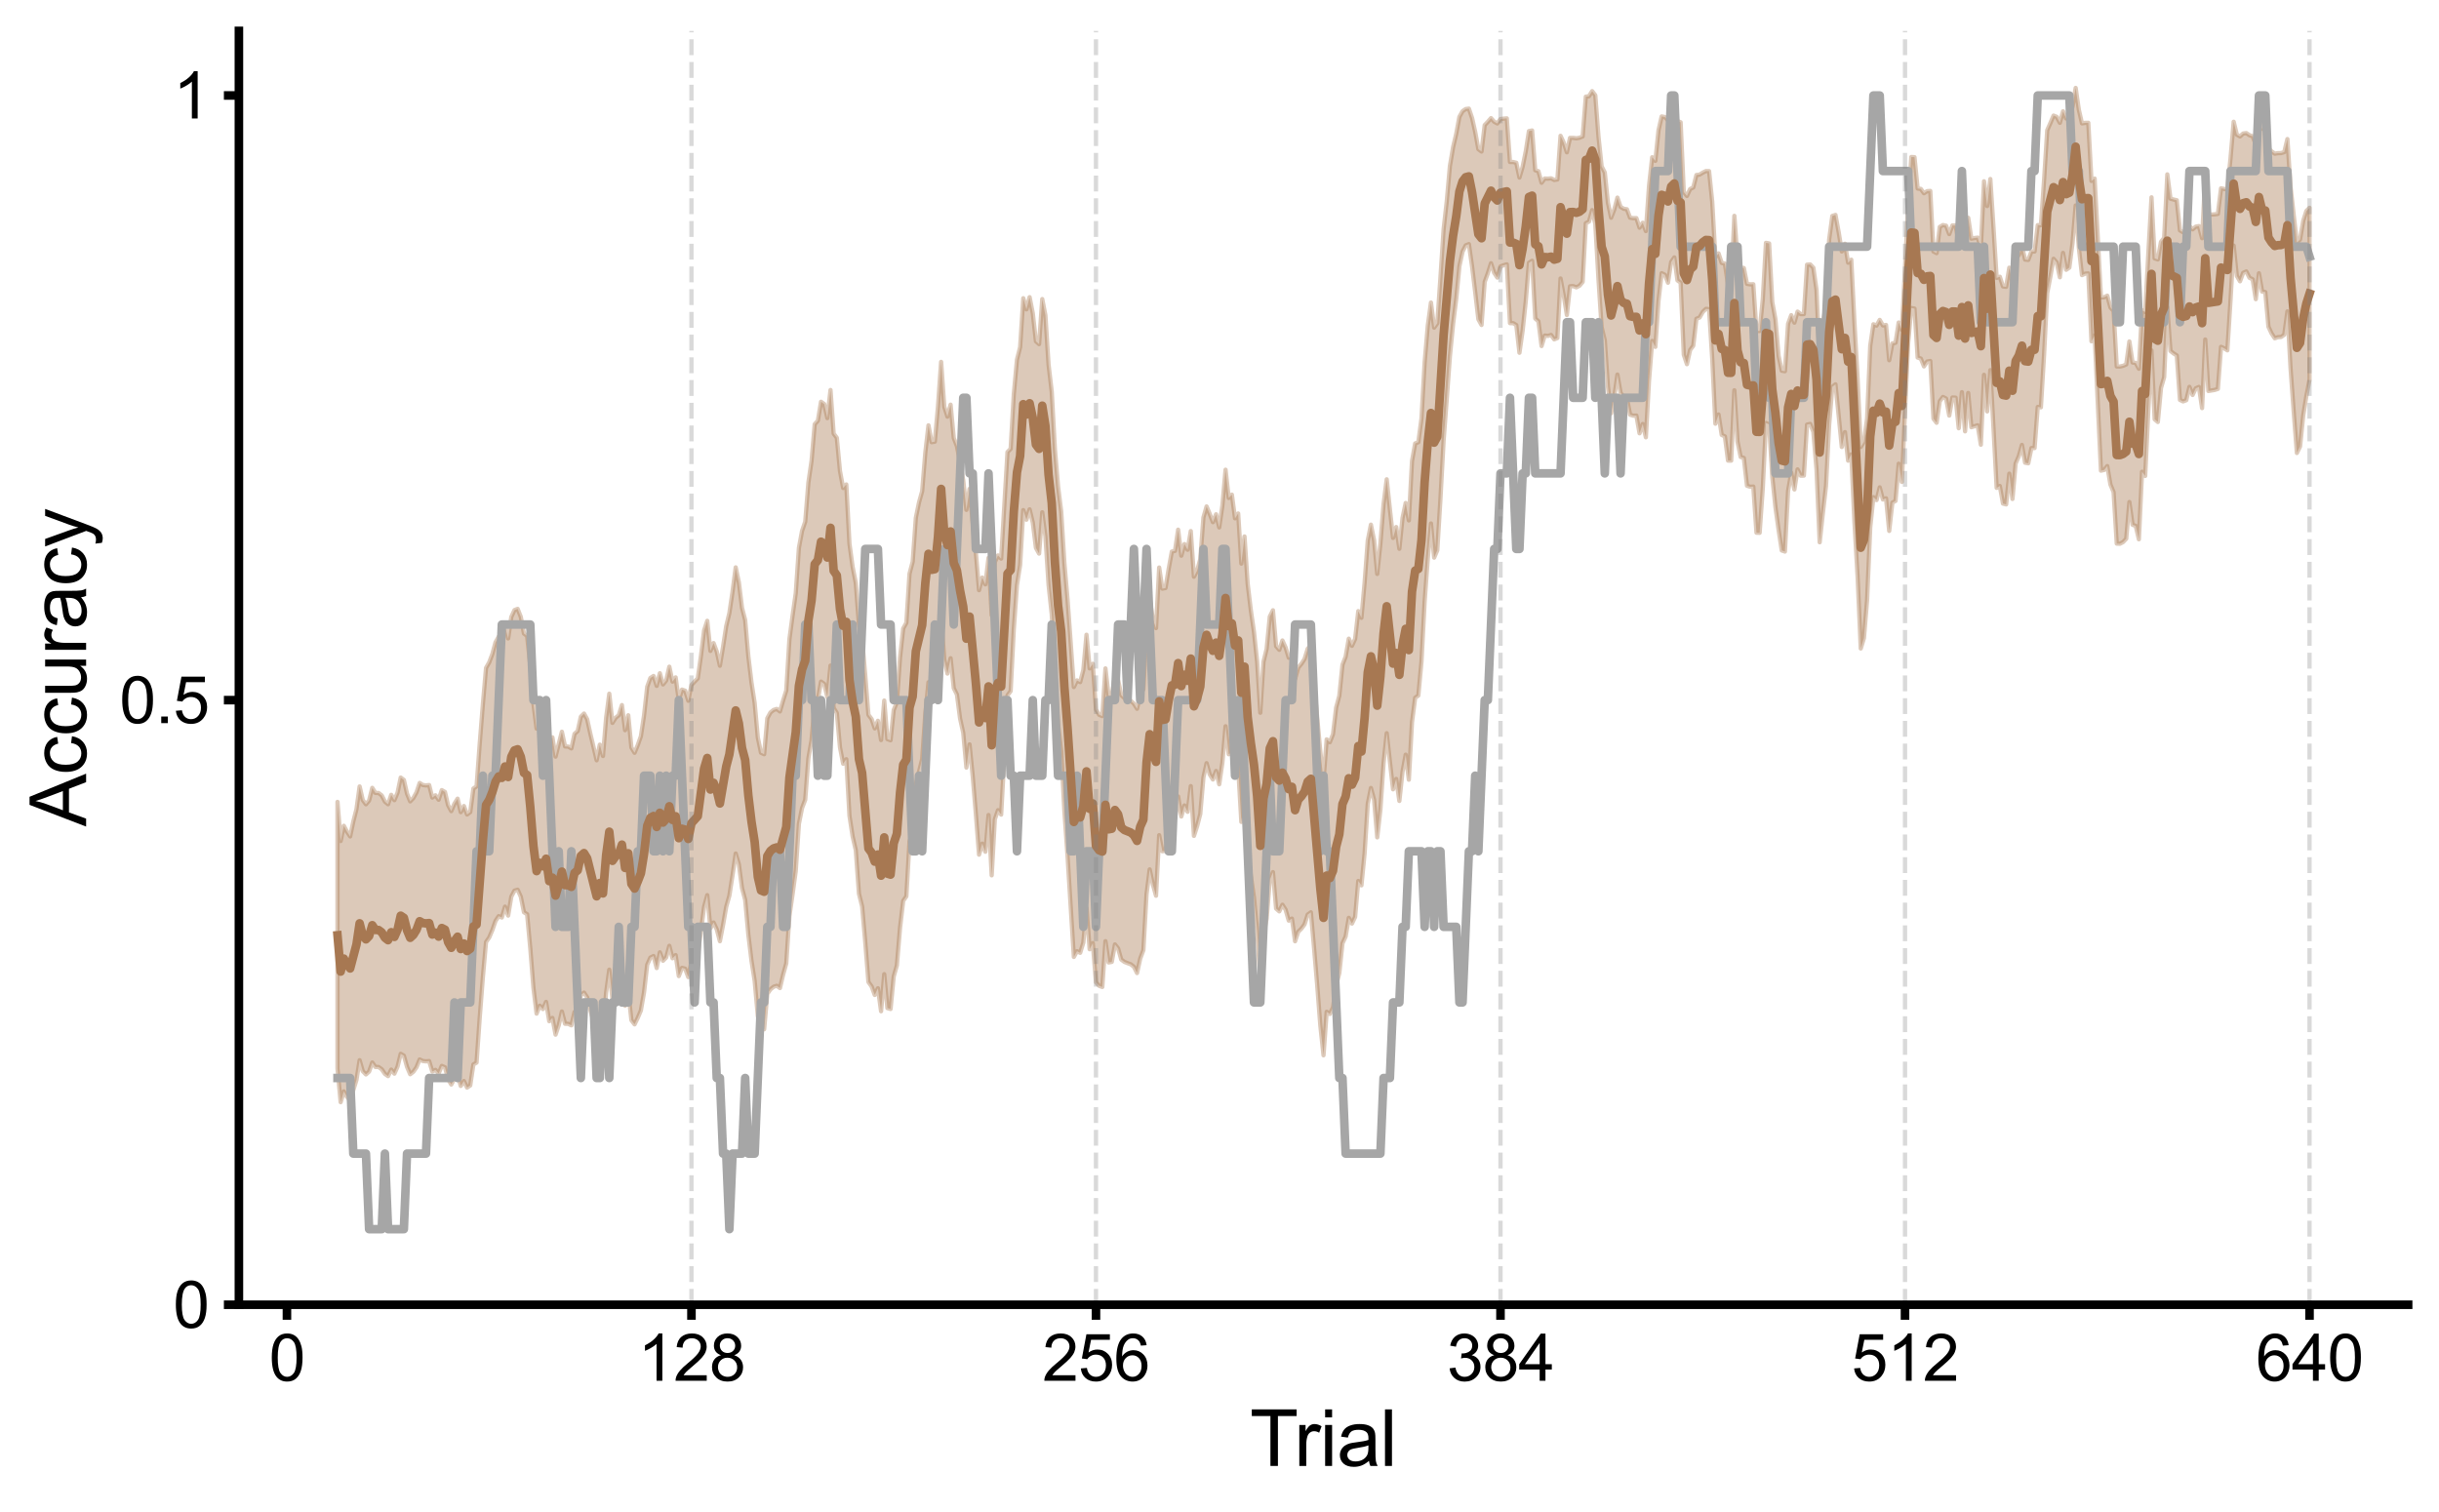 <?xml version="1.0" encoding="utf-8" standalone="no"?>
<!DOCTYPE svg PUBLIC "-//W3C//DTD SVG 1.1//EN"
  "http://www.w3.org/Graphics/SVG/1.1/DTD/svg11.dtd">
<svg xmlns:xlink="http://www.w3.org/1999/xlink" width="568.883pt" height="352.74pt" viewBox="0 0 568.883 352.74" xmlns="http://www.w3.org/2000/svg" version="1.1">
 <defs>
  <style type="text/css">*{stroke-linejoin: round; stroke-linecap: butt}</style>
 </defs>
 <g id="figure_1">
  <g id="patch_1">
   <path d="M 0 352.74 
L 568.883 352.74 
L 568.883 0 
L 0 0 
L 0 352.74 
z
" style="fill: none"/>
  </g>
  <g id="axes_1">
   <g id="patch_2">
    <path d="M 55.722 304.36 
L 561.683 304.36 
L 561.683 7.2 
L 55.722 7.2 
L 55.722 304.36 
z
" style="fill: none"/>
   </g>
   <g id="PolyCollection_1">
    <defs>
     <path id="m82c188fbee" d="M 78.721 -165.681 
L 78.721 -103.444 
L 79.458 -95.634 
L 80.195 -98.149 
L 80.932 -96.9 
L 81.669 -96.021 
L 82.406 -98.459 
L 83.143 -100.821 
L 83.881 -105.424 
L 84.618 -102.864 
L 85.355 -102.103 
L 86.092 -102.768 
L 86.829 -104.881 
L 87.566 -103.847 
L 88.303 -103.835 
L 89.04 -103.306 
L 89.778 -102.233 
L 90.515 -101.706 
L 91.252 -103.232 
L 91.989 -102.285 
L 92.726 -103.913 
L 93.463 -106.913 
L 94.2 -106.482 
L 94.937 -103.877 
L 95.674 -102.146 
L 96.412 -102.73 
L 97.149 -103.777 
L 97.886 -105.597 
L 98.623 -105.233 
L 99.36 -105.155 
L 100.097 -105.216 
L 100.834 -102.78 
L 101.571 -103.161 
L 102.309 -102.321 
L 103.046 -104.091 
L 103.783 -103.775 
L 104.52 -100.998 
L 105.257 -99.759 
L 105.994 -101.138 
L 106.731 -102.035 
L 107.468 -99.424 
L 108.206 -100.566 
L 108.943 -99.041 
L 109.68 -99.539 
L 110.417 -104.436 
L 111.154 -104.863 
L 111.891 -115.32 
L 112.628 -124.801 
L 113.365 -132.983 
L 114.103 -134.04 
L 114.84 -135.777 
L 115.577 -137.902 
L 116.314 -139.027 
L 117.051 -138.713 
L 117.788 -141.242 
L 118.525 -139.158 
L 119.262 -143.581 
L 119.999 -144.976 
L 120.737 -145.193 
L 121.474 -143.566 
L 122.211 -139.939 
L 122.948 -139.479 
L 123.685 -131.538 
L 124.422 -122.293 
L 125.159 -116.291 
L 125.896 -118.138 
L 126.634 -117.355 
L 127.371 -119.024 
L 128.108 -114.52 
L 128.845 -115.283 
L 129.582 -111.395 
L 130.319 -113.57 
L 131.056 -116.783 
L 131.793 -113.925 
L 132.531 -113.904 
L 133.268 -113.556 
L 134.005 -116.671 
L 134.742 -117.234 
L 135.479 -120.601 
L 136.216 -121.188 
L 136.953 -120.078 
L 137.69 -117.164 
L 138.428 -114.623 
L 139.165 -111.928 
L 139.902 -114.48 
L 140.639 -112.279 
L 141.376 -121.202 
L 142.113 -126.537 
L 142.85 -119.745 
L 143.587 -120.661 
L 144.324 -121.13 
L 145.062 -123.158 
L 145.799 -118.133 
L 146.536 -121.492 
L 147.273 -114.749 
L 148.01 -113.792 
L 148.747 -115.29 
L 149.484 -117.03 
L 150.221 -121.266 
L 150.959 -127.688 
L 151.696 -129.355 
L 152.433 -129.724 
L 153.17 -126.92 
L 153.907 -130.588 
L 154.644 -128.625 
L 155.381 -129.385 
L 156.118 -132.103 
L 156.856 -129.207 
L 157.593 -129.936 
L 158.33 -125.051 
L 159.067 -126.96 
L 159.804 -126.773 
L 160.541 -124.811 
L 161.278 -128.478 
L 162.015 -129.295 
L 162.752 -130.205 
L 163.49 -135.535 
L 164.227 -141.207 
L 164.964 -143.926 
L 165.701 -136.208 
L 166.438 -137.545 
L 167.175 -135.963 
L 167.912 -133.175 
L 168.649 -136.963 
L 169.387 -141.196 
L 170.124 -143.815 
L 170.861 -148.592 
L 171.598 -153.64 
L 172.335 -151.137 
L 173.072 -145.564 
L 173.809 -142.822 
L 174.546 -134.729 
L 175.284 -128.608 
L 176.021 -123.94 
L 176.758 -115.713 
L 177.495 -112.908 
L 178.232 -112.642 
L 178.969 -120.895 
L 179.706 -121.964 
L 180.443 -122.551 
L 181.181 -122.785 
L 181.918 -122.252 
L 182.655 -125.362 
L 183.392 -128.007 
L 184.129 -139.074 
L 184.866 -144.158 
L 185.603 -149.563 
L 186.34 -160.563 
L 187.077 -164.246 
L 187.815 -166.174 
L 188.552 -175.844 
L 189.289 -180.05 
L 190.026 -188.49 
L 190.763 -189.552 
L 191.5 -193.739 
L 192.237 -193.209 
L 192.974 -190.158 
L 193.712 -197.474 
L 194.449 -187.586 
L 195.186 -186.417 
L 195.923 -178.402 
L 196.66 -174.584 
L 197.397 -175.628 
L 198.134 -162.436 
L 198.871 -157.636 
L 199.609 -154.419 
L 200.346 -144.276 
L 201.083 -141.299 
L 201.82 -132.947 
L 202.557 -123.657 
L 203.294 -122.641 
L 204.031 -120.65 
L 204.768 -122.21 
L 205.506 -116.844 
L 206.243 -125.491 
L 206.98 -117.581 
L 207.717 -117.375 
L 208.454 -124.954 
L 209.191 -127.534 
L 209.928 -136.304 
L 210.665 -142.596 
L 211.403 -143.648 
L 212.14 -156.476 
L 212.877 -158.846 
L 213.614 -169.703 
L 214.351 -172.702 
L 215.088 -175.643 
L 215.825 -186.201 
L 216.562 -193.592 
L 217.299 -190.049 
L 218.037 -190.209 
L 218.774 -197.073 
L 219.511 -209.063 
L 220.248 -198.859 
L 220.985 -195.616 
L 221.722 -199.19 
L 222.459 -192.208 
L 223.196 -190.733 
L 223.934 -185.115 
L 224.671 -181.78 
L 225.408 -173.687 
L 226.145 -179.096 
L 226.882 -171.643 
L 227.619 -162.836 
L 228.356 -153.373 
L 229.093 -155.947 
L 229.831 -154.055 
L 230.568 -162.621 
L 231.305 -148.549 
L 232.042 -161.625 
L 232.779 -163.742 
L 233.516 -162.714 
L 234.253 -176.209 
L 234.99 -190.544 
L 235.727 -191.513 
L 236.465 -205.99 
L 237.202 -216.274 
L 237.939 -220.95 
L 238.676 -233.748 
L 239.413 -231.508 
L 240.15 -233.922 
L 240.887 -230.846 
L 241.624 -224.929 
L 242.362 -223.604 
L 243.099 -233.237 
L 243.836 -227.653 
L 244.573 -216.321 
L 245.31 -209.468 
L 246.047 -195.234 
L 246.784 -183.78 
L 247.521 -177.475 
L 248.259 -163.61 
L 248.996 -153.094 
L 249.733 -141.235 
L 250.47 -129.519 
L 251.207 -130.849 
L 251.944 -130.477 
L 252.681 -132.854 
L 253.418 -140.924 
L 254.156 -131.31 
L 254.893 -132.741 
L 255.63 -123.592 
L 256.367 -122.781 
L 257.104 -122.505 
L 257.841 -133.188 
L 258.578 -128.225 
L 259.315 -128.357 
L 260.053 -132.427 
L 260.79 -131.494 
L 261.527 -128.906 
L 262.264 -128.359 
L 263.001 -128.066 
L 263.738 -127.805 
L 264.475 -127.216 
L 265.212 -125.755 
L 265.949 -129.127 
L 266.687 -131.097 
L 267.424 -144.12 
L 268.161 -149.931 
L 268.898 -146.423 
L 269.635 -143.79 
L 270.372 -157.919 
L 271.109 -154.165 
L 271.846 -154.302 
L 272.584 -158.615 
L 273.321 -161.659 
L 274.058 -161.788 
L 274.795 -166.932 
L 275.532 -162.272 
L 276.269 -164.847 
L 277.006 -163.363 
L 277.743 -169.362 
L 278.481 -157.748 
L 279.218 -159.996 
L 279.955 -162.855 
L 280.692 -171.373 
L 281.429 -174.713 
L 282.166 -172.095 
L 282.903 -170.909 
L 283.64 -172.89 
L 284.377 -169.787 
L 285.115 -174.845 
L 285.852 -183.323 
L 286.589 -176.795 
L 287.326 -177.295 
L 288.063 -172.479 
L 288.8 -173.739 
L 289.537 -161.017 
L 290.274 -166.848 
L 291.012 -154.375 
L 291.749 -148.448 
L 292.486 -143.357 
L 293.223 -135.586 
L 293.96 -124.37 
L 294.697 -134.559 
L 295.434 -138.44 
L 296.171 -147.463 
L 296.909 -149.293 
L 297.646 -140.801 
L 298.383 -140.146 
L 299.12 -141.69 
L 299.857 -140.544 
L 300.594 -137.986 
L 301.331 -138.457 
L 302.068 -133.169 
L 302.806 -135.389 
L 303.543 -136.115 
L 304.28 -137.112 
L 305.017 -139.398 
L 305.754 -139.923 
L 306.491 -131.66 
L 307.228 -122.952 
L 307.965 -113.467 
L 308.702 -106.573 
L 309.44 -116.716 
L 310.177 -116.21 
L 310.914 -117.736 
L 311.651 -122.816 
L 312.388 -125.773 
L 313.125 -132.694 
L 313.862 -134.268 
L 314.599 -138.637 
L 315.337 -137.303 
L 316.074 -138.845 
L 316.811 -147.23 
L 317.548 -146.216 
L 318.285 -153.673 
L 319.022 -165.203 
L 319.759 -168.924 
L 320.496 -166.189 
L 321.234 -157.406 
L 321.971 -163.895 
L 322.708 -174.705 
L 323.445 -181.705 
L 324.182 -175.092 
L 324.919 -168.615 
L 325.656 -171.037 
L 326.393 -165.904 
L 327.131 -172.719 
L 327.868 -176.696 
L 328.605 -170.853 
L 329.342 -184.292 
L 330.079 -189.968 
L 330.816 -190.478 
L 331.553 -198.439 
L 332.29 -212.417 
L 333.027 -222.507 
L 333.765 -230.629 
L 334.502 -222.66 
L 335.239 -224.375 
L 335.976 -236.371 
L 336.713 -249.96 
L 337.45 -259.694 
L 338.187 -269.677 
L 338.924 -277.142 
L 339.662 -283.071 
L 340.399 -290.65 
L 341.136 -294.066 
L 341.873 -295.499 
L 342.61 -295.796 
L 343.347 -290.619 
L 344.084 -284.563 
L 344.821 -278.264 
L 345.559 -276.93 
L 346.296 -286.983 
L 347.033 -289.006 
L 347.77 -291.332 
L 348.507 -289.1 
L 349.244 -287.991 
L 349.981 -290.592 
L 350.718 -290.864 
L 351.456 -291.074 
L 352.193 -277.363 
L 352.93 -277.356 
L 353.667 -276.913 
L 354.404 -270.456 
L 355.141 -275.587 
L 355.878 -282.488 
L 356.615 -291.432 
L 357.353 -291.903 
L 358.09 -278.442 
L 358.827 -277.79 
L 359.564 -272.017 
L 360.301 -274.463 
L 361.038 -274.379 
L 361.775 -274.602 
L 362.512 -273.58 
L 363.249 -273.879 
L 363.987 -287.777 
L 364.724 -283.849 
L 365.461 -279.255 
L 366.198 -285.962 
L 366.935 -285.996 
L 367.672 -285.71 
L 368.409 -286.087 
L 369.146 -286.984 
L 369.884 -300.671 
L 370.621 -301.045 
L 371.358 -303.729 
L 372.095 -300.516 
L 372.832 -287.685 
L 373.569 -276.415 
L 374.306 -273.355 
L 375.043 -262.578 
L 375.781 -256.333 
L 376.518 -260.116 
L 377.255 -265.367 
L 377.992 -261.094 
L 378.729 -260.118 
L 379.466 -259.877 
L 380.203 -256.001 
L 380.94 -255.775 
L 381.678 -255.8 
L 382.415 -251.664 
L 383.152 -253.834 
L 383.889 -250.733 
L 384.626 -263.973 
L 385.363 -273.202 
L 386.1 -271.825 
L 386.837 -282.589 
L 387.574 -289.014 
L 388.312 -288.642 
L 389.049 -286.793 
L 389.786 -291.614 
L 390.523 -292.695 
L 391.26 -287.339 
L 391.997 -286.807 
L 392.734 -269.994 
L 393.471 -267.787 
L 394.209 -271.093 
L 394.946 -272.087 
L 395.683 -278.382 
L 396.42 -278.675 
L 397.157 -279.978 
L 397.894 -280.686 
L 398.631 -280.626 
L 399.368 -269.106 
L 400.106 -253.903 
L 400.843 -256.049 
L 401.58 -251.286 
L 402.317 -250.938 
L 403.054 -245.298 
L 403.791 -245.282 
L 404.528 -261.701 
L 405.265 -249.744 
L 406.002 -246.138 
L 406.74 -245.906 
L 407.477 -239.437 
L 408.214 -239.194 
L 408.951 -239.233 
L 409.688 -228.477 
L 410.425 -228.45 
L 411.162 -238.875 
L 411.899 -254.068 
L 412.637 -253.739 
L 413.374 -241.522 
L 414.111 -234.46 
L 414.848 -229.133 
L 415.585 -224.339 
L 416.322 -224.078 
L 417.059 -238.215 
L 417.796 -242.466 
L 418.534 -238.56 
L 419.271 -243.243 
L 420.008 -241.779 
L 420.745 -241.797 
L 421.482 -253.688 
L 422.219 -253.849 
L 422.956 -252.016 
L 423.693 -243.248 
L 424.431 -226.239 
L 425.168 -233.011 
L 425.905 -239.355 
L 426.642 -253.662 
L 427.379 -262.506 
L 428.116 -263.085 
L 428.853 -255.843 
L 429.59 -248.469 
L 430.327 -251.943 
L 431.065 -245.283 
L 431.802 -246.757 
L 432.539 -231.003 
L 433.276 -218.215 
L 434.013 -201.468 
L 434.75 -203.892 
L 435.487 -212.69 
L 436.224 -229.75 
L 436.962 -236.775 
L 437.699 -236.088 
L 438.436 -239.053 
L 439.173 -236.224 
L 439.91 -236.498 
L 440.647 -228.889 
L 441.384 -235.49 
L 442.121 -235.889 
L 442.859 -244.572 
L 443.596 -240.325 
L 444.333 -256.759 
L 445.07 -272.8 
L 445.807 -280.887 
L 446.544 -280.754 
L 447.281 -269.333 
L 448.018 -269.099 
L 448.756 -267.268 
L 449.493 -268.402 
L 450.23 -268.527 
L 450.967 -255.076 
L 451.704 -254.12 
L 452.441 -259.153 
L 453.178 -260.136 
L 453.915 -259.766 
L 454.652 -255.794 
L 455.39 -260.006 
L 456.127 -259.981 
L 456.864 -252.843 
L 457.601 -261.255 
L 458.338 -252.119 
L 459.075 -261.074 
L 459.812 -253.083 
L 460.549 -253.309 
L 461.287 -253.523 
L 462.024 -249.003 
L 462.761 -265.303 
L 463.498 -256.771 
L 464.235 -266.399 
L 464.972 -252.909 
L 465.709 -238.937 
L 466.446 -239.376 
L 467.184 -235.272 
L 467.921 -235.08 
L 468.658 -242.248 
L 469.395 -236.341 
L 470.132 -244.607 
L 470.869 -246.309 
L 471.606 -248.95 
L 472.343 -244.802 
L 473.081 -244.665 
L 473.818 -248.219 
L 474.555 -248.216 
L 475.292 -257.806 
L 476.029 -257.73 
L 476.766 -269.932 
L 477.503 -284.358 
L 478.24 -288.213 
L 478.978 -292.374 
L 479.715 -291.507 
L 480.452 -288.057 
L 481.189 -293.744 
L 481.926 -289.806 
L 482.663 -290.314 
L 483.4 -296.006 
L 484.137 -304.816 
L 484.874 -295.039 
L 485.612 -288.564 
L 486.349 -288.902 
L 487.086 -288.959 
L 487.823 -273.123 
L 488.56 -274.478 
L 489.297 -258.742 
L 490.034 -242.949 
L 490.771 -243.109 
L 491.509 -244.016 
L 492.246 -239.712 
L 492.983 -237.94 
L 493.72 -225.93 
L 494.457 -225.897 
L 495.194 -226.285 
L 495.931 -227.075 
L 496.668 -235.627 
L 497.406 -230.325 
L 498.143 -230.07 
L 498.88 -226.939 
L 499.617 -242.698 
L 500.354 -241.721 
L 501.091 -257.204 
L 501.828 -270.998 
L 502.565 -254.933 
L 503.303 -254.302 
L 504.04 -262.225 
L 504.777 -264.765 
L 505.514 -281.114 
L 506.251 -270.869 
L 506.988 -270.288 
L 507.725 -269.813 
L 508.462 -259.456 
L 509.199 -259.102 
L 509.937 -259.386 
L 510.674 -262.495 
L 511.411 -260.606 
L 512.148 -262.148 
L 512.885 -262.476 
L 513.622 -257.539 
L 514.359 -273.543 
L 515.096 -261.536 
L 515.834 -261.652 
L 516.571 -261.779 
L 517.308 -262.018 
L 518.045 -271.832 
L 518.782 -271.487 
L 519.519 -271.02 
L 520.256 -282.687 
L 520.993 -295.458 
L 521.731 -288.371 
L 522.468 -287.125 
L 523.205 -289.095 
L 523.942 -289.419 
L 524.679 -287.942 
L 525.416 -287.586 
L 526.153 -282.951 
L 526.89 -288.996 
L 527.628 -284.716 
L 528.365 -284.605 
L 529.102 -276.521 
L 529.839 -274.944 
L 530.576 -273.832 
L 531.313 -274.081 
L 532.05 -274.13 
L 532.787 -274.657 
L 533.524 -280.106 
L 534.262 -266.765 
L 534.999 -256.678 
L 535.736 -247.072 
L 536.473 -248.589 
L 537.21 -255.832 
L 537.947 -260.351 
L 538.684 -264.192 
L 538.684 -304.267 
L 538.684 -304.267 
L 537.947 -303.525 
L 537.21 -301.197 
L 536.473 -296.877 
L 535.736 -296.128 
L 534.999 -302.51 
L 534.262 -309.134 
L 533.524 -320.303 
L 532.787 -317.254 
L 532.05 -317.03 
L 531.313 -317.01 
L 530.576 -316.898 
L 529.839 -317.425 
L 529.102 -318.123 
L 528.365 -322.668 
L 527.628 -322.709 
L 526.89 -324.563 
L 526.153 -318.991 
L 525.416 -320.956 
L 524.679 -321.198 
L 523.942 -321.692 
L 523.205 -321.594 
L 522.468 -320.916 
L 521.731 -321.329 
L 520.993 -324.337 
L 520.256 -315.827 
L 519.519 -308.492 
L 518.782 -308.671 
L 518.045 -308.805 
L 517.308 -302.844 
L 516.571 -302.747 
L 515.834 -302.696 
L 515.096 -302.65 
L 514.359 -311.463 
L 513.622 -297.173 
L 512.885 -299.992 
L 512.148 -299.869 
L 511.411 -299.24 
L 510.674 -300.003 
L 509.937 -298.67 
L 509.199 -298.56 
L 508.462 -298.995 
L 507.725 -306.027 
L 506.988 -306.194 
L 506.251 -306.401 
L 505.514 -312.066 
L 504.777 -297.246 
L 504.04 -296.332 
L 503.303 -292.227 
L 502.565 -292.468 
L 501.828 -306.711 
L 501.091 -293.651 
L 500.354 -279.954 
L 499.617 -280.361 
L 498.88 -266.726 
L 498.143 -268.083 
L 497.406 -268.178 
L 496.668 -273.084 
L 495.931 -267.73 
L 495.194 -267.405 
L 494.457 -267.245 
L 493.72 -267.258 
L 492.983 -280.195 
L 492.246 -281.02 
L 491.509 -283.768 
L 490.771 -283.395 
L 490.034 -283.331 
L 489.297 -297.289 
L 488.56 -311.089 
L 487.823 -310.53 
L 487.086 -324.094 
L 486.349 -324.075 
L 485.612 -323.959 
L 484.874 -327.164 
L 484.137 -332.229 
L 483.4 -327.827 
L 482.663 -325.272 
L 481.926 -325.098 
L 481.189 -326.779 
L 480.452 -324.089 
L 479.715 -325.479 
L 478.978 -325.773 
L 478.24 -324.031 
L 477.503 -322.355 
L 476.766 -310.706 
L 476.029 -300.185 
L 475.292 -300.216 
L 474.555 -294.076 
L 473.818 -294.077 
L 473.081 -292.117 
L 472.343 -292.182 
L 471.606 -295.266 
L 470.869 -293.25 
L 470.132 -292.391 
L 469.395 -286.833 
L 468.658 -290.296 
L 467.921 -285.834 
L 467.184 -285.928 
L 466.446 -288.188 
L 465.709 -287.916 
L 464.972 -299.713 
L 464.235 -310.983 
L 463.498 -304.678 
L 462.761 -310.452 
L 462.024 -294.954 
L 461.287 -297.305 
L 460.549 -297.211 
L 459.812 -297.07 
L 459.075 -301.928 
L 458.338 -295.398 
L 457.601 -300.967 
L 456.864 -296.05 
L 456.127 -300.144 
L 455.39 -300.154 
L 454.652 -298.13 
L 453.915 -300.089 
L 453.178 -300.237 
L 452.441 -299.806 
L 451.704 -293.69 
L 450.967 -294.073 
L 450.23 -308.198 
L 449.493 -308.15 
L 448.756 -307.662 
L 448.018 -308.671 
L 447.281 -308.765 
L 446.544 -316.073 
L 445.807 -316.117 
L 445.07 -304.919 
L 444.333 -290.392 
L 443.596 -275.772 
L 442.859 -277.508 
L 442.121 -272.78 
L 441.384 -272.633 
L 440.647 -268.712 
L 439.91 -276.936 
L 439.173 -276.825 
L 438.436 -278.115 
L 437.699 -276.793 
L 436.962 -277.098 
L 436.224 -272.1 
L 435.487 -255.09 
L 434.75 -249.667 
L 434.013 -248.474 
L 433.276 -264.354 
L 432.539 -277.522 
L 431.802 -292.161 
L 431.065 -291.459 
L 430.327 -295.875 
L 429.59 -294.08 
L 428.853 -298.623 
L 428.116 -302.601 
L 427.379 -302.365 
L 426.642 -296.893 
L 425.905 -281.331 
L 425.168 -277.575 
L 424.431 -268.114 
L 423.693 -285.102 
L 422.956 -290.277 
L 422.219 -291.053 
L 421.482 -290.995 
L 420.745 -279.475 
L 420.008 -279.469 
L 419.271 -280.046 
L 418.534 -277.477 
L 417.796 -279.223 
L 417.059 -277.184 
L 416.322 -266.15 
L 415.585 -266.264 
L 414.848 -269.71 
L 414.111 -278.255 
L 413.374 -282.281 
L 412.637 -295.952 
L 411.899 -296.09 
L 411.162 -282.957 
L 410.425 -275.532 
L 409.688 -275.545 
L 408.951 -286.432 
L 408.214 -286.414 
L 407.477 -286.526 
L 406.74 -290.218 
L 406.002 -290.319 
L 405.265 -292.267 
L 404.528 -302.392 
L 403.791 -286.256 
L 403.054 -286.266 
L 402.317 -291.261 
L 401.58 -291.399 
L 400.843 -293.624 
L 400.106 -292.743 
L 399.368 -305.679 
L 398.631 -312.821 
L 397.894 -312.839 
L 397.157 -312.465 
L 396.42 -312.012 
L 395.683 -311.919 
L 394.946 -309.012 
L 394.209 -308.64 
L 393.471 -307.031 
L 392.734 -307.942 
L 391.997 -324.211 
L 391.26 -324.495 
L 390.523 -327.196 
L 389.786 -326.82 
L 389.049 -324.686 
L 388.312 -325.437 
L 387.574 -325.571 
L 386.837 -322.329 
L 386.1 -315.224 
L 385.363 -316.06 
L 384.626 -309.386 
L 383.889 -298.832 
L 383.152 -300.776 
L 382.415 -299.627 
L 381.678 -301.865 
L 380.94 -301.854 
L 380.203 -301.957 
L 379.466 -303.93 
L 378.729 -304.043 
L 377.992 -304.475 
L 377.255 -306.639 
L 376.518 -303.855 
L 375.781 -301.952 
L 375.043 -305.429 
L 374.306 -312.504 
L 373.569 -313.934 
L 372.832 -320.931 
L 372.095 -330.513 
L 371.358 -331.481 
L 370.621 -330.291 
L 369.884 -330.191 
L 369.146 -320.912 
L 368.409 -320.608 
L 367.672 -320.482 
L 366.935 -320.585 
L 366.198 -320.574 
L 365.461 -317.211 
L 364.724 -319.48 
L 363.987 -321.06 
L 363.249 -310.87 
L 362.512 -310.761 
L 361.775 -311.142 
L 361.038 -311.061 
L 360.301 -311.095 
L 359.564 -310.108 
L 358.827 -312.802 
L 358.09 -313.023 
L 357.353 -322.301 
L 356.615 -322.154 
L 355.878 -317.46 
L 355.141 -313.817 
L 354.404 -311.327 
L 353.667 -314.773 
L 352.93 -314.95 
L 352.193 -314.953 
L 351.456 -325.126 
L 350.718 -325.055 
L 349.981 -324.966 
L 349.244 -323.941 
L 348.507 -324.343 
L 347.77 -325.181 
L 347.033 -324.322 
L 346.296 -323.555 
L 345.559 -317.391 
L 344.821 -317.943 
L 344.084 -321.95 
L 343.347 -325.23 
L 342.61 -327.398 
L 341.873 -327.306 
L 341.136 -326.804 
L 340.399 -325.497 
L 339.662 -321.533 
L 338.924 -318.383 
L 338.187 -314.035 
L 337.45 -305.814 
L 336.713 -299.247 
L 335.976 -288.032 
L 335.239 -277.334 
L 334.502 -276.309 
L 333.765 -282.164 
L 333.027 -276.799 
L 332.29 -268.196 
L 331.553 -255.101 
L 330.816 -249.585 
L 330.079 -249.293 
L 329.342 -245.193 
L 328.605 -231.34 
L 327.868 -235.409 
L 327.131 -231.93 
L 326.393 -224.73 
L 325.656 -229.797 
L 324.919 -227.26 
L 324.182 -233.957 
L 323.445 -240.93 
L 322.708 -235.139 
L 321.971 -225.947 
L 321.234 -218.859 
L 320.496 -226.726 
L 319.759 -230.349 
L 319.022 -226.634 
L 318.285 -216.837 
L 317.548 -208.624 
L 316.811 -210.182 
L 316.074 -203.701 
L 315.337 -202.093 
L 314.599 -203.756 
L 313.862 -199.543 
L 313.125 -197.675 
L 312.388 -190.43 
L 311.651 -187.683 
L 310.914 -181.484 
L 310.177 -179.596 
L 309.44 -180.267 
L 308.702 -170.686 
L 307.965 -177.284 
L 307.228 -185.35 
L 306.491 -193.322 
L 305.754 -202.218 
L 305.017 -201.424 
L 304.28 -199.017 
L 303.543 -197.883 
L 302.806 -196.987 
L 302.068 -194.326 
L 301.331 -199.94 
L 300.594 -199.304 
L 299.857 -201.701 
L 299.12 -203.327 
L 298.383 -201.157 
L 297.646 -201.998 
L 296.909 -210.381 
L 296.171 -208.902 
L 295.434 -201.369 
L 294.697 -198.321 
L 293.96 -186.479 
L 293.223 -198.35 
L 292.486 -205.312 
L 291.749 -210.401 
L 291.012 -216.563 
L 290.274 -227.596 
L 289.537 -221.271 
L 288.8 -232.957 
L 288.063 -231.83 
L 287.326 -237.351 
L 286.589 -236.58 
L 285.852 -243.168 
L 285.115 -234.807 
L 284.377 -229.708 
L 283.64 -232.77 
L 282.903 -230.932 
L 282.166 -232.847 
L 281.429 -234.599 
L 280.692 -232.027 
L 279.955 -222.285 
L 279.218 -219.619 
L 278.481 -218.205 
L 277.743 -228.856 
L 277.006 -224.498 
L 276.269 -225.821 
L 275.532 -223.112 
L 274.795 -229.181 
L 274.058 -224.237 
L 273.321 -224.07 
L 272.584 -220.008 
L 271.846 -215.567 
L 271.109 -215.431 
L 270.372 -220.349 
L 269.635 -206.226 
L 268.898 -208.31 
L 268.161 -213.007 
L 267.424 -205.66 
L 266.687 -191.988 
L 265.949 -190.667 
L 265.212 -187.411 
L 264.475 -188.603 
L 263.738 -189.265 
L 263.001 -189.548 
L 262.264 -189.876 
L 261.527 -190.579 
L 260.79 -194.086 
L 260.053 -195.156 
L 259.315 -190.481 
L 258.578 -190.331 
L 257.841 -196.821 
L 257.104 -185.688 
L 256.367 -186.008 
L 255.63 -187.23 
L 254.893 -197.896 
L 254.156 -196.817 
L 253.418 -204.676 
L 252.681 -196.455 
L 251.944 -193.622 
L 251.207 -194.015 
L 250.47 -192.476 
L 249.733 -202.789 
L 248.996 -212.949 
L 248.259 -221.449 
L 247.521 -233.397 
L 246.784 -239.296 
L 246.047 -247.991 
L 245.31 -261.383 
L 244.573 -267.672 
L 243.836 -279.18 
L 243.099 -282.973 
L 242.362 -272.465 
L 241.624 -273.126 
L 240.887 -279.685 
L 240.15 -283.419 
L 239.413 -280.573 
L 238.676 -283.171 
L 237.939 -271.761 
L 237.202 -268.834 
L 236.465 -260.799 
L 235.727 -248.039 
L 234.99 -247.286 
L 234.253 -234.855 
L 233.516 -222.434 
L 232.779 -223.174 
L 232.042 -221.622 
L 231.305 -209.23 
L 230.568 -222.615 
L 229.831 -216.421 
L 229.093 -218.006 
L 228.356 -215.067 
L 227.619 -223.809 
L 226.882 -230.847 
L 226.145 -238.706 
L 225.408 -233.802 
L 224.671 -240.662 
L 223.934 -244.8 
L 223.196 -248.652 
L 222.459 -250.569 
L 221.722 -258.338 
L 220.985 -255.551 
L 220.248 -257.851 
L 219.511 -268.325 
L 218.774 -257.834 
L 218.037 -249.715 
L 217.299 -249.589 
L 216.562 -253.522 
L 215.825 -247.191 
L 215.088 -238.168 
L 214.351 -235.519 
L 213.614 -231.94 
L 212.877 -221.703 
L 212.14 -218.902 
L 211.403 -207.444 
L 210.665 -206.129 
L 209.928 -199.366 
L 209.191 -188.927 
L 208.454 -187.108 
L 207.717 -180.056 
L 206.98 -180.314 
L 206.243 -189.314 
L 205.506 -180.105 
L 204.768 -184.599 
L 204.031 -182.835 
L 203.294 -185.017 
L 202.557 -185.986 
L 201.82 -195.15 
L 201.083 -203.587 
L 200.346 -207.037 
L 199.609 -216.752 
L 198.871 -220.499 
L 198.134 -225.899 
L 197.397 -239.727 
L 196.66 -238.904 
L 195.923 -242.864 
L 195.186 -250.608 
L 194.449 -251.593 
L 193.712 -261.762 
L 192.974 -255.206 
L 192.237 -258.485 
L 191.5 -259.02 
L 190.763 -254.59 
L 190.026 -253.778 
L 189.289 -245.23 
L 188.552 -240.163 
L 187.815 -231.039 
L 187.077 -228.903 
L 186.34 -224.93 
L 185.603 -214.335 
L 184.866 -209.148 
L 184.129 -203.641 
L 183.392 -191.663 
L 182.655 -189.333 
L 181.918 -186.779 
L 181.181 -187.36 
L 180.443 -187.13 
L 179.706 -186.538 
L 178.969 -185.194 
L 178.232 -176.8 
L 177.495 -177.148 
L 176.758 -180.688 
L 176.021 -188.757 
L 175.284 -193.518 
L 174.546 -199.664 
L 173.809 -208.093 
L 173.072 -210.935 
L 172.335 -216.881 
L 171.598 -220.387 
L 170.861 -214.728 
L 170.124 -209.741 
L 169.387 -206.68 
L 168.649 -201.869 
L 167.912 -197.444 
L 167.175 -200.752 
L 166.438 -202.722 
L 165.701 -200.906 
L 164.964 -207.923 
L 164.227 -205.691 
L 163.49 -199.7 
L 162.752 -194.49 
L 162.015 -193.737 
L 161.278 -192.941 
L 160.541 -189.27 
L 159.804 -191.625 
L 159.067 -191.873 
L 158.33 -189.385 
L 157.593 -194.721 
L 156.856 -193.739 
L 156.118 -197.218 
L 155.381 -194.004 
L 154.644 -193.084 
L 153.907 -195.693 
L 153.17 -192.745 
L 152.433 -195.052 
L 151.696 -194.579 
L 150.959 -192.549 
L 150.221 -185.868 
L 149.484 -180.987 
L 148.747 -178.912 
L 148.01 -177.137 
L 147.273 -178.355 
L 146.536 -185.891 
L 145.799 -182.409 
L 145.062 -188.268 
L 144.324 -185.907 
L 143.587 -185.288 
L 142.85 -184.111 
L 142.113 -190.919 
L 141.376 -185.3 
L 140.639 -176.382 
L 139.902 -179.035 
L 139.165 -175.385 
L 138.428 -178.53 
L 137.69 -181.624 
L 136.953 -184.962 
L 136.216 -186.288 
L 135.479 -185.555 
L 134.742 -182.213 
L 134.005 -181.551 
L 133.268 -178.157 
L 132.531 -178.586 
L 131.793 -178.614 
L 131.056 -182.049 
L 130.319 -179.177 
L 129.582 -176.242 
L 128.845 -180.736 
L 128.108 -179.865 
L 127.371 -185.827 
L 126.634 -183.959 
L 125.896 -184.807 
L 125.159 -182.773 
L 124.422 -188.541 
L 123.685 -197.451 
L 122.948 -204.407 
L 122.211 -204.949 
L 121.474 -208.838 
L 120.737 -210.711 
L 119.999 -210.419 
L 119.262 -208.827 
L 118.525 -203.811 
L 117.788 -206.636 
L 117.051 -203.847 
L 116.314 -204.212 
L 115.577 -202.892 
L 114.84 -200.171 
L 114.103 -198.222 
L 113.365 -196.935 
L 112.628 -188.458 
L 111.891 -179.257 
L 111.154 -169.298 
L 110.417 -168.795 
L 109.68 -163.296 
L 108.943 -162.742 
L 108.206 -164.715 
L 107.468 -163.289 
L 106.731 -166.432 
L 105.994 -165.267 
L 105.257 -163.526 
L 104.52 -164.897 
L 103.783 -167.994 
L 103.046 -168.426 
L 102.309 -166.184 
L 101.571 -167.216 
L 100.834 -166.695 
L 100.097 -169.608 
L 99.36 -169.528 
L 98.623 -169.62 
L 97.886 -170.094 
L 97.149 -167.907 
L 96.412 -166.576 
L 95.674 -165.8 
L 94.937 -167.602 
L 94.2 -170.796 
L 93.463 -171.358 
L 92.726 -167.831 
L 91.989 -166.085 
L 91.252 -167.324 
L 90.515 -165.133 
L 89.778 -165.752 
L 89.04 -167.183 
L 88.303 -167.754 
L 87.566 -167.77 
L 86.829 -168.958 
L 86.092 -166 
L 85.355 -165.124 
L 84.618 -166.104 
L 83.881 -169.282 
L 83.143 -163.982 
L 82.406 -161.101 
L 81.669 -157.624 
L 80.932 -158.744 
L 80.195 -160.102 
L 79.458 -156.555 
L 78.721 -165.681 
z
" style="stroke: #a77852; stroke-opacity: 0.4"/>
    </defs>
    <g clip-path="url(#pca2d7eb31b)">
     <use xlink:href="#m82c188fbee" x="0" y="352.74" style="fill: #a77852; fill-opacity: 0.4; stroke: #a77852; stroke-opacity: 0.4"/>
    </g>
   </g>
   <g id="matplotlib.axis_1">
    <g id="xtick_1">
     <g id="line2d_1">
      <defs>
       <path id="md8677c4bbc" d="M 0 0 
L 0 3.5 
" style="stroke: #000000; stroke-width: 2"/>
      </defs>
      <g>
       <use xlink:href="#md8677c4bbc" x="66.927" y="304.36" style="stroke: #000000; stroke-width: 2"/>
      </g>
     </g>
     <g id="text_1">
      <!-- 0 -->
      <g transform="translate(62.756 322.097) scale(0.15 -0.15)">
       <defs>
        <path id="ArialMT-30" d="M 266 2259 
Q 266 3072 433 3567 
Q 600 4063 929 4331 
Q 1259 4600 1759 4600 
Q 2128 4600 2406 4451 
Q 2684 4303 2865 4023 
Q 3047 3744 3150 3342 
Q 3253 2941 3253 2259 
Q 3253 1453 3087 958 
Q 2922 463 2592 192 
Q 2263 -78 1759 -78 
Q 1097 -78 719 397 
Q 266 969 266 2259 
z
M 844 2259 
Q 844 1131 1108 757 
Q 1372 384 1759 384 
Q 2147 384 2411 759 
Q 2675 1134 2675 2259 
Q 2675 3391 2411 3762 
Q 2147 4134 1753 4134 
Q 1366 4134 1134 3806 
Q 844 3388 844 2259 
z
" transform="scale(0.016)"/>
       </defs>
       <use xlink:href="#ArialMT-30"/>
      </g>
     </g>
    </g>
    <g id="xtick_2">
     <g id="line2d_2">
      <g>
       <use xlink:href="#md8677c4bbc" x="161.278" y="304.36" style="stroke: #000000; stroke-width: 2"/>
      </g>
     </g>
     <g id="text_2">
      <!-- 128 -->
      <g transform="translate(148.766 322.097) scale(0.15 -0.15)">
       <defs>
        <path id="ArialMT-31" d="M 2384 0 
L 1822 0 
L 1822 3584 
Q 1619 3391 1289 3197 
Q 959 3003 697 2906 
L 697 3450 
Q 1169 3672 1522 3987 
Q 1875 4303 2022 4600 
L 2384 4600 
L 2384 0 
z
" transform="scale(0.016)"/>
        <path id="ArialMT-32" d="M 3222 541 
L 3222 0 
L 194 0 
Q 188 203 259 391 
Q 375 700 629 1000 
Q 884 1300 1366 1694 
Q 2113 2306 2375 2664 
Q 2638 3022 2638 3341 
Q 2638 3675 2398 3904 
Q 2159 4134 1775 4134 
Q 1369 4134 1125 3890 
Q 881 3647 878 3216 
L 300 3275 
Q 359 3922 746 4261 
Q 1134 4600 1788 4600 
Q 2447 4600 2831 4234 
Q 3216 3869 3216 3328 
Q 3216 3053 3103 2787 
Q 2991 2522 2730 2228 
Q 2469 1934 1863 1422 
Q 1356 997 1212 845 
Q 1069 694 975 541 
L 3222 541 
z
" transform="scale(0.016)"/>
        <path id="ArialMT-38" d="M 1131 2484 
Q 781 2613 612 2850 
Q 444 3088 444 3419 
Q 444 3919 803 4259 
Q 1163 4600 1759 4600 
Q 2359 4600 2725 4251 
Q 3091 3903 3091 3403 
Q 3091 3084 2923 2848 
Q 2756 2613 2416 2484 
Q 2838 2347 3058 2040 
Q 3278 1734 3278 1309 
Q 3278 722 2862 322 
Q 2447 -78 1769 -78 
Q 1091 -78 675 323 
Q 259 725 259 1325 
Q 259 1772 486 2073 
Q 713 2375 1131 2484 
z
M 1019 3438 
Q 1019 3113 1228 2906 
Q 1438 2700 1772 2700 
Q 2097 2700 2305 2904 
Q 2513 3109 2513 3406 
Q 2513 3716 2298 3927 
Q 2084 4138 1766 4138 
Q 1444 4138 1231 3931 
Q 1019 3725 1019 3438 
z
M 838 1322 
Q 838 1081 952 856 
Q 1066 631 1291 507 
Q 1516 384 1775 384 
Q 2178 384 2440 643 
Q 2703 903 2703 1303 
Q 2703 1709 2433 1975 
Q 2163 2241 1756 2241 
Q 1359 2241 1098 1978 
Q 838 1716 838 1322 
z
" transform="scale(0.016)"/>
       </defs>
       <use xlink:href="#ArialMT-31"/>
       <use xlink:href="#ArialMT-32" x="55.615"/>
       <use xlink:href="#ArialMT-38" x="111.23"/>
      </g>
     </g>
    </g>
    <g id="xtick_3">
     <g id="line2d_3">
      <g>
       <use xlink:href="#md8677c4bbc" x="255.63" y="304.36" style="stroke: #000000; stroke-width: 2"/>
      </g>
     </g>
     <g id="text_3">
      <!-- 256 -->
      <g transform="translate(243.118 322.097) scale(0.15 -0.15)">
       <defs>
        <path id="ArialMT-35" d="M 266 1200 
L 856 1250 
Q 922 819 1161 601 
Q 1400 384 1738 384 
Q 2144 384 2425 690 
Q 2706 997 2706 1503 
Q 2706 1984 2436 2262 
Q 2166 2541 1728 2541 
Q 1456 2541 1237 2417 
Q 1019 2294 894 2097 
L 366 2166 
L 809 4519 
L 3088 4519 
L 3088 3981 
L 1259 3981 
L 1013 2750 
Q 1425 3038 1878 3038 
Q 2478 3038 2890 2622 
Q 3303 2206 3303 1553 
Q 3303 931 2941 478 
Q 2500 -78 1738 -78 
Q 1113 -78 717 272 
Q 322 622 266 1200 
z
" transform="scale(0.016)"/>
        <path id="ArialMT-36" d="M 3184 3459 
L 2625 3416 
Q 2550 3747 2413 3897 
Q 2184 4138 1850 4138 
Q 1581 4138 1378 3988 
Q 1113 3794 959 3422 
Q 806 3050 800 2363 
Q 1003 2672 1297 2822 
Q 1591 2972 1913 2972 
Q 2475 2972 2870 2558 
Q 3266 2144 3266 1488 
Q 3266 1056 3080 686 
Q 2894 316 2569 119 
Q 2244 -78 1831 -78 
Q 1128 -78 684 439 
Q 241 956 241 2144 
Q 241 3472 731 4075 
Q 1159 4600 1884 4600 
Q 2425 4600 2770 4297 
Q 3116 3994 3184 3459 
z
M 888 1484 
Q 888 1194 1011 928 
Q 1134 663 1356 523 
Q 1578 384 1822 384 
Q 2178 384 2434 671 
Q 2691 959 2691 1453 
Q 2691 1928 2437 2201 
Q 2184 2475 1800 2475 
Q 1419 2475 1153 2201 
Q 888 1928 888 1484 
z
" transform="scale(0.016)"/>
       </defs>
       <use xlink:href="#ArialMT-32"/>
       <use xlink:href="#ArialMT-35" x="55.615"/>
       <use xlink:href="#ArialMT-36" x="111.23"/>
      </g>
     </g>
    </g>
    <g id="xtick_4">
     <g id="line2d_4">
      <g>
       <use xlink:href="#md8677c4bbc" x="349.981" y="304.36" style="stroke: #000000; stroke-width: 2"/>
      </g>
     </g>
     <g id="text_4">
      <!-- 384 -->
      <g transform="translate(337.469 322.097) scale(0.15 -0.15)">
       <defs>
        <path id="ArialMT-33" d="M 269 1209 
L 831 1284 
Q 928 806 1161 595 
Q 1394 384 1728 384 
Q 2125 384 2398 659 
Q 2672 934 2672 1341 
Q 2672 1728 2419 1979 
Q 2166 2231 1775 2231 
Q 1616 2231 1378 2169 
L 1441 2663 
Q 1497 2656 1531 2656 
Q 1891 2656 2178 2843 
Q 2466 3031 2466 3422 
Q 2466 3731 2256 3934 
Q 2047 4138 1716 4138 
Q 1388 4138 1169 3931 
Q 950 3725 888 3313 
L 325 3413 
Q 428 3978 793 4289 
Q 1159 4600 1703 4600 
Q 2078 4600 2393 4439 
Q 2709 4278 2876 4000 
Q 3044 3722 3044 3409 
Q 3044 3113 2884 2869 
Q 2725 2625 2413 2481 
Q 2819 2388 3044 2092 
Q 3269 1797 3269 1353 
Q 3269 753 2831 336 
Q 2394 -81 1725 -81 
Q 1122 -81 723 278 
Q 325 638 269 1209 
z
" transform="scale(0.016)"/>
        <path id="ArialMT-34" d="M 2069 0 
L 2069 1097 
L 81 1097 
L 81 1613 
L 2172 4581 
L 2631 4581 
L 2631 1613 
L 3250 1613 
L 3250 1097 
L 2631 1097 
L 2631 0 
L 2069 0 
z
M 2069 1613 
L 2069 3678 
L 634 1613 
L 2069 1613 
z
" transform="scale(0.016)"/>
       </defs>
       <use xlink:href="#ArialMT-33"/>
       <use xlink:href="#ArialMT-38" x="55.615"/>
       <use xlink:href="#ArialMT-34" x="111.23"/>
      </g>
     </g>
    </g>
    <g id="xtick_5">
     <g id="line2d_5">
      <g>
       <use xlink:href="#md8677c4bbc" x="444.333" y="304.36" style="stroke: #000000; stroke-width: 2"/>
      </g>
     </g>
     <g id="text_5">
      <!-- 512 -->
      <g transform="translate(431.821 322.097) scale(0.15 -0.15)">
       <use xlink:href="#ArialMT-35"/>
       <use xlink:href="#ArialMT-31" x="55.615"/>
       <use xlink:href="#ArialMT-32" x="111.23"/>
      </g>
     </g>
    </g>
    <g id="xtick_6">
     <g id="line2d_6">
      <g>
       <use xlink:href="#md8677c4bbc" x="538.684" y="304.36" style="stroke: #000000; stroke-width: 2"/>
      </g>
     </g>
     <g id="text_6">
      <!-- 640 -->
      <g transform="translate(526.172 322.097) scale(0.15 -0.15)">
       <use xlink:href="#ArialMT-36"/>
       <use xlink:href="#ArialMT-34" x="55.615"/>
       <use xlink:href="#ArialMT-30" x="111.23"/>
      </g>
     </g>
    </g>
    <g id="text_7">
     <!-- Trial -->
     <g transform="translate(291.542 341.962) scale(0.18 -0.18)">
      <defs>
       <path id="ArialMT-54" d="M 1659 0 
L 1659 4041 
L 150 4041 
L 150 4581 
L 3781 4581 
L 3781 4041 
L 2266 4041 
L 2266 0 
L 1659 0 
z
" transform="scale(0.016)"/>
       <path id="ArialMT-72" d="M 416 0 
L 416 3319 
L 922 3319 
L 922 2816 
Q 1116 3169 1280 3281 
Q 1444 3394 1641 3394 
Q 1925 3394 2219 3213 
L 2025 2691 
Q 1819 2813 1613 2813 
Q 1428 2813 1281 2702 
Q 1134 2591 1072 2394 
Q 978 2094 978 1738 
L 978 0 
L 416 0 
z
" transform="scale(0.016)"/>
       <path id="ArialMT-69" d="M 425 3934 
L 425 4581 
L 988 4581 
L 988 3934 
L 425 3934 
z
M 425 0 
L 425 3319 
L 988 3319 
L 988 0 
L 425 0 
z
" transform="scale(0.016)"/>
       <path id="ArialMT-61" d="M 2588 409 
Q 2275 144 1986 34 
Q 1697 -75 1366 -75 
Q 819 -75 525 192 
Q 231 459 231 875 
Q 231 1119 342 1320 
Q 453 1522 633 1644 
Q 813 1766 1038 1828 
Q 1203 1872 1538 1913 
Q 2219 1994 2541 2106 
Q 2544 2222 2544 2253 
Q 2544 2597 2384 2738 
Q 2169 2928 1744 2928 
Q 1347 2928 1158 2789 
Q 969 2650 878 2297 
L 328 2372 
Q 403 2725 575 2942 
Q 747 3159 1072 3276 
Q 1397 3394 1825 3394 
Q 2250 3394 2515 3294 
Q 2781 3194 2906 3042 
Q 3031 2891 3081 2659 
Q 3109 2516 3109 2141 
L 3109 1391 
Q 3109 606 3145 398 
Q 3181 191 3288 0 
L 2700 0 
Q 2613 175 2588 409 
z
M 2541 1666 
Q 2234 1541 1622 1453 
Q 1275 1403 1131 1340 
Q 988 1278 909 1158 
Q 831 1038 831 891 
Q 831 666 1001 516 
Q 1172 366 1500 366 
Q 1825 366 2078 508 
Q 2331 650 2450 897 
Q 2541 1088 2541 1459 
L 2541 1666 
z
" transform="scale(0.016)"/>
       <path id="ArialMT-6c" d="M 409 0 
L 409 4581 
L 972 4581 
L 972 0 
L 409 0 
z
" transform="scale(0.016)"/>
      </defs>
      <use xlink:href="#ArialMT-54"/>
      <use xlink:href="#ArialMT-72" x="57.334"/>
      <use xlink:href="#ArialMT-69" x="90.635"/>
      <use xlink:href="#ArialMT-61" x="112.852"/>
      <use xlink:href="#ArialMT-6c" x="168.467"/>
     </g>
    </g>
   </g>
   <g id="matplotlib.axis_2">
    <g id="ytick_1">
     <g id="line2d_7">
      <defs>
       <path id="m789518f336" d="M 0 0 
L -3.5 0 
" style="stroke: #000000; stroke-width: 2"/>
      </defs>
      <g>
       <use xlink:href="#m789518f336" x="55.722" y="304.36" style="stroke: #000000; stroke-width: 2"/>
      </g>
     </g>
     <g id="text_8">
      <!-- 0 -->
      <g transform="translate(40.381 309.728) scale(0.15 -0.15)">
       <use xlink:href="#ArialMT-30"/>
      </g>
     </g>
    </g>
    <g id="ytick_2">
     <g id="line2d_8">
      <g>
       <use xlink:href="#m789518f336" x="55.722" y="163.317" style="stroke: #000000; stroke-width: 2"/>
      </g>
     </g>
     <g id="text_9">
      <!-- 0.5 -->
      <g transform="translate(27.872 168.685) scale(0.15 -0.15)">
       <defs>
        <path id="ArialMT-2e" d="M 581 0 
L 581 641 
L 1222 641 
L 1222 0 
L 581 0 
z
" transform="scale(0.016)"/>
       </defs>
       <use xlink:href="#ArialMT-30"/>
       <use xlink:href="#ArialMT-2e" x="55.615"/>
       <use xlink:href="#ArialMT-35" x="83.398"/>
      </g>
     </g>
    </g>
    <g id="ytick_3">
     <g id="line2d_9">
      <g>
       <use xlink:href="#m789518f336" x="55.722" y="22.274" style="stroke: #000000; stroke-width: 2"/>
      </g>
     </g>
     <g id="text_10">
      <!-- 1 -->
      <g transform="translate(40.381 27.642) scale(0.15 -0.15)">
       <use xlink:href="#ArialMT-31"/>
      </g>
     </g>
    </g>
    <g id="text_11">
     <!-- Accuracy -->
     <g transform="translate(20.084 192.79) rotate(-90) scale(0.18 -0.18)">
      <defs>
       <path id="ArialMT-41" d="M -9 0 
L 1750 4581 
L 2403 4581 
L 4278 0 
L 3588 0 
L 3053 1388 
L 1138 1388 
L 634 0 
L -9 0 
z
M 1313 1881 
L 2866 1881 
L 2388 3150 
Q 2169 3728 2063 4100 
Q 1975 3659 1816 3225 
L 1313 1881 
z
" transform="scale(0.016)"/>
       <path id="ArialMT-63" d="M 2588 1216 
L 3141 1144 
Q 3050 572 2676 248 
Q 2303 -75 1759 -75 
Q 1078 -75 664 370 
Q 250 816 250 1647 
Q 250 2184 428 2587 
Q 606 2991 970 3192 
Q 1334 3394 1763 3394 
Q 2303 3394 2647 3120 
Q 2991 2847 3088 2344 
L 2541 2259 
Q 2463 2594 2264 2762 
Q 2066 2931 1784 2931 
Q 1359 2931 1093 2626 
Q 828 2322 828 1663 
Q 828 994 1084 691 
Q 1341 388 1753 388 
Q 2084 388 2306 591 
Q 2528 794 2588 1216 
z
" transform="scale(0.016)"/>
       <path id="ArialMT-75" d="M 2597 0 
L 2597 488 
Q 2209 -75 1544 -75 
Q 1250 -75 995 37 
Q 741 150 617 320 
Q 494 491 444 738 
Q 409 903 409 1263 
L 409 3319 
L 972 3319 
L 972 1478 
Q 972 1038 1006 884 
Q 1059 663 1231 536 
Q 1403 409 1656 409 
Q 1909 409 2131 539 
Q 2353 669 2445 892 
Q 2538 1116 2538 1541 
L 2538 3319 
L 3100 3319 
L 3100 0 
L 2597 0 
z
" transform="scale(0.016)"/>
       <path id="ArialMT-79" d="M 397 -1278 
L 334 -750 
Q 519 -800 656 -800 
Q 844 -800 956 -737 
Q 1069 -675 1141 -563 
Q 1194 -478 1313 -144 
Q 1328 -97 1363 -6 
L 103 3319 
L 709 3319 
L 1400 1397 
Q 1534 1031 1641 628 
Q 1738 1016 1872 1384 
L 2581 3319 
L 3144 3319 
L 1881 -56 
Q 1678 -603 1566 -809 
Q 1416 -1088 1222 -1217 
Q 1028 -1347 759 -1347 
Q 597 -1347 397 -1278 
z
" transform="scale(0.016)"/>
      </defs>
      <use xlink:href="#ArialMT-41"/>
      <use xlink:href="#ArialMT-63" x="66.699"/>
      <use xlink:href="#ArialMT-63" x="116.699"/>
      <use xlink:href="#ArialMT-75" x="166.699"/>
      <use xlink:href="#ArialMT-72" x="222.314"/>
      <use xlink:href="#ArialMT-61" x="255.615"/>
      <use xlink:href="#ArialMT-63" x="311.23"/>
      <use xlink:href="#ArialMT-79" x="361.23"/>
     </g>
    </g>
   </g>
   <g id="line2d_10">
    <path d="M 78.721 251.469 
L 81.669 251.469 
L 82.406 269.099 
L 85.355 269.099 
L 86.092 286.73 
L 89.04 286.73 
L 89.778 269.099 
L 90.515 286.73 
L 94.2 286.73 
L 94.937 269.099 
L 99.36 269.099 
L 100.097 251.469 
L 105.257 251.469 
L 105.994 233.838 
L 106.731 251.469 
L 107.468 233.838 
L 109.68 233.838 
L 111.154 198.578 
L 111.891 198.578 
L 112.628 180.947 
L 113.365 198.578 
L 114.103 198.578 
L 114.84 180.947 
L 115.577 180.947 
L 117.051 145.686 
L 123.685 145.686 
L 124.422 163.317 
L 125.896 163.317 
L 126.634 180.947 
L 127.371 163.317 
L 129.582 216.208 
L 130.319 198.578 
L 131.056 216.208 
L 132.531 216.208 
L 133.268 198.578 
L 135.479 251.469 
L 136.216 233.838 
L 138.428 233.838 
L 139.165 251.469 
L 139.902 251.469 
L 140.639 233.838 
L 141.376 233.838 
L 142.113 251.469 
L 142.85 233.838 
L 143.587 233.838 
L 144.324 216.208 
L 145.062 233.838 
L 146.536 233.838 
L 147.273 216.208 
L 148.01 216.208 
L 148.747 198.578 
L 149.484 198.578 
L 150.221 180.947 
L 151.696 180.947 
L 152.433 198.578 
L 153.17 198.578 
L 153.907 180.947 
L 154.644 198.578 
L 155.381 180.947 
L 156.118 198.578 
L 156.856 180.947 
L 157.593 180.947 
L 158.33 163.317 
L 160.541 216.208 
L 161.278 216.208 
L 162.015 233.838 
L 162.752 216.208 
L 164.964 216.208 
L 165.701 233.838 
L 166.438 233.838 
L 167.175 251.469 
L 167.912 251.469 
L 168.649 269.099 
L 169.387 269.099 
L 170.124 286.73 
L 170.861 269.099 
L 173.072 269.099 
L 173.809 251.469 
L 174.546 269.099 
L 176.021 269.099 
L 177.495 233.838 
L 178.232 233.838 
L 178.969 216.208 
L 179.706 216.208 
L 180.443 198.578 
L 181.918 198.578 
L 182.655 216.208 
L 183.392 216.208 
L 184.866 180.947 
L 185.603 180.947 
L 186.34 163.317 
L 187.077 163.317 
L 187.815 145.686 
L 188.552 145.686 
L 189.289 163.317 
L 190.026 163.317 
L 190.763 180.947 
L 191.5 163.317 
L 192.237 180.947 
L 192.974 180.947 
L 193.712 163.317 
L 194.449 163.317 
L 195.186 145.686 
L 195.923 163.317 
L 198.134 163.317 
L 198.871 145.686 
L 199.609 163.317 
L 200.346 163.317 
L 201.82 128.056 
L 204.768 128.056 
L 205.506 145.686 
L 207.717 145.686 
L 208.454 163.317 
L 211.403 163.317 
L 212.877 198.578 
L 213.614 198.578 
L 214.351 180.947 
L 215.088 198.578 
L 216.562 163.317 
L 217.299 163.317 
L 218.037 145.686 
L 218.774 163.317 
L 220.248 128.056 
L 221.722 128.056 
L 222.459 145.686 
L 224.671 92.795 
L 225.408 92.795 
L 226.145 110.426 
L 226.882 110.426 
L 227.619 128.056 
L 229.831 128.056 
L 230.568 110.426 
L 233.516 180.947 
L 234.253 163.317 
L 234.99 163.317 
L 235.727 180.947 
L 236.465 180.947 
L 237.202 198.578 
L 237.939 180.947 
L 240.15 180.947 
L 240.887 163.317 
L 241.624 180.947 
L 243.099 180.947 
L 243.836 163.317 
L 244.573 163.317 
L 245.31 145.686 
L 246.784 180.947 
L 248.996 180.947 
L 249.733 198.578 
L 250.47 198.578 
L 251.207 180.947 
L 252.681 216.208 
L 253.418 198.578 
L 254.893 198.578 
L 255.63 216.208 
L 256.367 198.578 
L 257.104 198.578 
L 258.578 163.317 
L 260.053 163.317 
L 260.79 145.686 
L 262.264 145.686 
L 263.001 163.317 
L 264.475 128.056 
L 265.949 163.317 
L 267.424 128.056 
L 268.898 163.317 
L 271.109 163.317 
L 272.584 198.578 
L 273.321 198.578 
L 274.795 163.317 
L 279.218 163.317 
L 280.692 128.056 
L 281.429 145.686 
L 284.377 145.686 
L 285.115 128.056 
L 285.852 128.056 
L 288.063 180.947 
L 288.8 163.317 
L 289.537 163.317 
L 292.486 233.838 
L 293.96 233.838 
L 296.171 180.947 
L 296.909 198.578 
L 298.383 198.578 
L 299.857 163.317 
L 301.331 163.317 
L 302.068 145.686 
L 305.754 145.686 
L 307.965 198.578 
L 308.702 180.947 
L 309.44 198.578 
L 310.177 198.578 
L 312.388 251.469 
L 313.125 251.469 
L 313.862 269.099 
L 321.971 269.099 
L 322.708 251.469 
L 324.182 251.469 
L 324.919 233.838 
L 326.393 233.838 
L 327.131 216.208 
L 327.868 216.208 
L 328.605 198.578 
L 331.553 198.578 
L 332.29 216.208 
L 333.027 198.578 
L 333.765 198.578 
L 334.502 216.208 
L 335.239 198.578 
L 335.976 198.578 
L 336.713 216.208 
L 339.662 216.208 
L 340.399 233.838 
L 341.136 233.838 
L 342.61 198.578 
L 343.347 198.578 
L 344.084 180.947 
L 344.821 198.578 
L 346.296 163.317 
L 347.033 163.317 
L 348.507 128.056 
L 349.244 128.056 
L 349.981 110.426 
L 351.456 110.426 
L 352.193 92.795 
L 353.667 128.056 
L 354.404 128.056 
L 355.141 110.426 
L 355.878 110.426 
L 356.615 92.795 
L 357.353 92.795 
L 358.09 110.426 
L 363.987 110.426 
L 365.461 75.165 
L 366.198 75.165 
L 366.935 92.795 
L 369.146 92.795 
L 369.884 75.165 
L 371.358 75.165 
L 372.095 92.795 
L 372.832 75.165 
L 374.306 110.426 
L 375.043 92.795 
L 377.255 92.795 
L 377.992 110.426 
L 378.729 92.795 
L 383.152 92.795 
L 383.889 75.165 
L 384.626 75.165 
L 386.1 39.904 
L 389.049 39.904 
L 389.786 22.274 
L 390.523 22.274 
L 391.997 57.535 
L 399.368 57.535 
L 400.106 75.165 
L 403.054 75.165 
L 403.791 57.535 
L 405.265 57.535 
L 406.002 75.165 
L 408.951 75.165 
L 409.688 92.795 
L 411.162 92.795 
L 411.899 75.165 
L 412.637 92.795 
L 413.374 92.795 
L 414.111 110.426 
L 417.059 110.426 
L 417.796 92.795 
L 420.745 92.795 
L 421.482 75.165 
L 424.431 75.165 
L 425.168 92.795 
L 426.642 57.535 
L 435.487 57.535 
L 436.962 22.274 
L 438.436 22.274 
L 439.173 39.904 
L 445.07 39.904 
L 445.807 57.535 
L 456.864 57.535 
L 457.601 39.904 
L 458.338 57.535 
L 461.287 57.535 
L 462.024 75.165 
L 462.761 57.535 
L 463.498 75.165 
L 469.395 75.165 
L 470.132 57.535 
L 473.081 57.535 
L 473.818 39.904 
L 474.555 39.904 
L 475.292 22.274 
L 482.663 22.274 
L 483.4 39.904 
L 484.874 39.904 
L 485.612 57.535 
L 492.983 57.535 
L 493.72 75.165 
L 494.457 75.165 
L 495.194 57.535 
L 498.143 57.535 
L 498.88 75.165 
L 504.777 75.165 
L 505.514 57.535 
L 507.725 57.535 
L 508.462 75.165 
L 509.199 57.535 
L 509.937 57.535 
L 510.674 39.904 
L 514.359 39.904 
L 515.096 57.535 
L 519.519 57.535 
L 520.256 39.904 
L 526.153 39.904 
L 526.89 22.274 
L 528.365 22.274 
L 529.102 39.904 
L 533.524 39.904 
L 534.262 57.535 
L 537.947 57.535 
L 538.684 59.885 
L 538.684 59.885 
" clip-path="url(#pca2d7eb31b)" style="fill: none; stroke: #a6a6a6; stroke-width: 2; stroke-linecap: square"/>
   </g>
   <g id="line2d_11">
    <path d="M 78.721 218.177 
L 79.458 226.645 
L 80.195 223.614 
L 80.932 224.918 
L 81.669 225.917 
L 83.143 220.338 
L 83.881 215.386 
L 84.618 218.255 
L 85.355 219.126 
L 86.092 218.356 
L 86.829 215.82 
L 87.566 216.931 
L 88.303 216.945 
L 89.04 217.495 
L 89.778 218.747 
L 90.515 219.32 
L 91.252 217.461 
L 91.989 218.555 
L 92.726 216.868 
L 93.463 213.604 
L 94.2 214.101 
L 94.937 217 
L 95.674 218.767 
L 96.412 218.087 
L 97.149 216.898 
L 97.886 214.894 
L 98.623 215.313 
L 99.36 215.398 
L 100.097 215.327 
L 100.834 218.002 
L 101.571 217.551 
L 102.309 218.487 
L 103.046 216.481 
L 103.783 216.855 
L 104.52 219.792 
L 105.257 221.097 
L 105.994 219.537 
L 106.731 218.506 
L 107.468 221.383 
L 108.206 220.099 
L 108.943 221.848 
L 109.68 221.322 
L 110.417 216.124 
L 111.154 215.659 
L 112.628 196.11 
L 113.365 187.78 
L 114.103 186.609 
L 114.84 184.765 
L 115.577 182.342 
L 116.314 181.12 
L 117.051 181.46 
L 117.788 178.801 
L 118.525 181.255 
L 119.262 176.536 
L 119.999 175.042 
L 120.737 174.787 
L 121.474 176.537 
L 122.211 180.295 
L 122.948 180.796 
L 123.685 188.245 
L 124.422 197.323 
L 125.159 203.207 
L 125.896 201.267 
L 126.634 202.083 
L 127.371 200.314 
L 128.108 205.547 
L 128.845 204.73 
L 129.582 208.921 
L 130.319 206.366 
L 131.056 203.324 
L 131.793 206.47 
L 132.531 206.495 
L 133.268 206.883 
L 134.005 203.628 
L 134.742 203.016 
L 135.479 199.662 
L 136.216 199.002 
L 136.953 200.22 
L 138.428 206.163 
L 139.165 209.083 
L 139.902 205.982 
L 140.639 208.409 
L 141.376 199.489 
L 142.113 194.012 
L 142.85 200.811 
L 143.587 199.765 
L 144.324 199.221 
L 145.062 197.027 
L 145.799 202.468 
L 146.536 199.048 
L 147.273 206.187 
L 148.01 207.275 
L 148.747 205.639 
L 149.484 203.731 
L 150.221 199.172 
L 150.959 192.621 
L 151.696 190.772 
L 152.433 190.352 
L 153.17 192.907 
L 153.907 189.599 
L 154.644 191.885 
L 155.381 191.045 
L 156.118 188.079 
L 156.856 191.266 
L 157.593 190.411 
L 158.33 195.521 
L 159.067 193.323 
L 159.804 193.54 
L 160.541 195.699 
L 161.278 192.03 
L 162.752 190.392 
L 164.227 179.29 
L 164.964 176.815 
L 165.701 184.182 
L 166.438 182.606 
L 167.175 184.382 
L 167.912 187.43 
L 169.387 178.801 
L 170.124 175.961 
L 171.598 165.726 
L 172.335 168.731 
L 173.072 174.49 
L 173.809 177.282 
L 174.546 185.543 
L 175.284 191.677 
L 176.021 196.391 
L 176.758 204.539 
L 177.495 207.711 
L 178.232 208.019 
L 178.969 199.695 
L 179.706 198.489 
L 180.443 197.899 
L 181.181 197.667 
L 181.918 198.224 
L 183.392 192.905 
L 184.129 181.382 
L 185.603 170.791 
L 186.34 159.993 
L 187.077 156.165 
L 187.815 154.133 
L 188.552 144.736 
L 189.289 140.099 
L 190.026 131.606 
L 190.763 130.669 
L 191.5 126.36 
L 192.237 126.893 
L 192.974 130.057 
L 193.712 123.121 
L 194.449 133.15 
L 195.186 134.227 
L 195.923 142.107 
L 196.66 145.995 
L 197.397 145.062 
L 198.134 158.572 
L 198.871 163.672 
L 199.609 167.154 
L 200.346 177.083 
L 201.083 180.296 
L 202.557 197.918 
L 203.294 198.911 
L 204.031 200.997 
L 204.768 199.335 
L 205.506 204.265 
L 206.243 195.337 
L 206.98 203.792 
L 207.717 204.024 
L 208.454 196.708 
L 209.191 194.509 
L 209.928 184.905 
L 210.665 178.377 
L 211.403 177.193 
L 212.14 165.05 
L 212.877 162.465 
L 213.614 151.918 
L 215.088 145.834 
L 215.825 136.043 
L 216.562 129.182 
L 217.299 132.92 
L 218.037 132.777 
L 218.774 125.286 
L 219.511 114.046 
L 220.248 124.384 
L 220.985 127.156 
L 221.722 123.976 
L 222.459 131.351 
L 223.196 133.047 
L 223.934 137.782 
L 224.671 141.518 
L 225.408 148.995 
L 226.145 143.838 
L 227.619 159.417 
L 228.356 168.52 
L 229.093 165.763 
L 229.831 167.501 
L 230.568 160.121 
L 231.305 173.85 
L 232.042 161.116 
L 232.779 159.282 
L 233.516 160.165 
L 234.99 133.825 
L 235.727 132.963 
L 236.465 119.345 
L 237.202 110.185 
L 237.939 106.384 
L 238.676 94.28 
L 239.413 96.699 
L 240.15 94.069 
L 240.887 97.474 
L 241.624 103.712 
L 242.362 104.705 
L 243.099 94.634 
L 243.836 99.323 
L 244.573 110.743 
L 245.31 117.314 
L 246.047 131.127 
L 246.784 141.202 
L 247.521 147.304 
L 248.259 160.21 
L 248.996 169.718 
L 250.47 191.742 
L 251.207 190.307 
L 251.944 190.69 
L 252.681 188.085 
L 253.418 179.94 
L 254.156 188.676 
L 254.893 187.421 
L 255.63 197.329 
L 256.367 198.345 
L 257.104 198.643 
L 257.841 187.735 
L 258.578 193.461 
L 259.315 193.32 
L 260.053 188.948 
L 260.79 189.95 
L 261.527 192.997 
L 262.264 193.622 
L 263.738 194.205 
L 264.475 194.83 
L 265.212 196.157 
L 265.949 192.843 
L 266.687 191.197 
L 267.424 177.85 
L 268.161 171.27 
L 268.898 175.373 
L 269.635 177.732 
L 270.372 163.605 
L 271.109 167.942 
L 271.846 167.805 
L 272.584 163.428 
L 273.321 159.875 
L 274.058 159.727 
L 274.795 154.683 
L 275.532 160.047 
L 276.269 157.406 
L 277.006 158.809 
L 277.743 153.631 
L 278.481 164.763 
L 279.218 162.932 
L 279.955 160.169 
L 280.692 151.04 
L 281.429 148.084 
L 282.166 150.269 
L 282.903 151.819 
L 283.64 149.91 
L 284.377 152.992 
L 285.115 147.914 
L 285.852 139.494 
L 286.589 146.052 
L 287.326 145.416 
L 288.063 150.585 
L 288.8 149.392 
L 289.537 161.595 
L 290.274 155.518 
L 291.012 167.271 
L 291.749 173.315 
L 292.486 178.405 
L 293.223 185.772 
L 293.96 197.315 
L 294.697 186.299 
L 295.434 182.835 
L 296.171 174.557 
L 296.909 172.902 
L 297.646 181.34 
L 298.383 182.088 
L 299.12 180.231 
L 299.857 181.617 
L 300.594 184.094 
L 301.331 183.541 
L 302.068 188.992 
L 302.806 186.551 
L 303.543 185.741 
L 304.28 184.675 
L 305.017 182.328 
L 305.754 181.669 
L 307.965 207.364 
L 308.702 214.11 
L 309.44 204.248 
L 310.177 204.836 
L 310.914 203.13 
L 311.651 197.49 
L 312.388 194.638 
L 313.125 187.555 
L 313.862 185.834 
L 314.599 181.543 
L 315.337 183.041 
L 316.074 181.467 
L 316.811 174.034 
L 317.548 175.319 
L 318.285 167.484 
L 319.022 156.821 
L 319.759 153.103 
L 320.496 156.282 
L 321.234 164.607 
L 321.971 157.819 
L 322.708 147.817 
L 323.445 141.422 
L 324.919 154.802 
L 325.656 152.323 
L 326.393 157.422 
L 327.131 150.415 
L 327.868 146.687 
L 328.605 151.643 
L 329.342 137.997 
L 330.079 133.109 
L 330.816 132.708 
L 331.553 125.969 
L 332.29 112.433 
L 333.027 103.087 
L 333.765 96.343 
L 334.502 103.255 
L 335.239 101.885 
L 336.713 78.136 
L 338.187 60.883 
L 338.924 54.977 
L 339.662 50.438 
L 340.399 44.666 
L 341.136 42.304 
L 341.873 41.337 
L 342.61 41.143 
L 343.347 44.815 
L 344.821 54.636 
L 345.559 55.579 
L 346.296 47.47 
L 347.77 44.483 
L 348.507 46.018 
L 349.244 46.773 
L 349.981 44.961 
L 351.456 44.639 
L 352.193 56.582 
L 352.93 56.586 
L 353.667 56.896 
L 354.404 61.848 
L 355.141 58.038 
L 355.878 52.765 
L 356.615 45.947 
L 357.353 45.638 
L 358.09 57.007 
L 358.827 57.444 
L 359.564 61.677 
L 360.301 59.961 
L 361.038 60.019 
L 361.775 59.868 
L 362.512 60.569 
L 363.249 60.365 
L 363.987 48.321 
L 364.724 51.075 
L 365.461 54.507 
L 366.198 49.472 
L 366.935 49.449 
L 367.672 49.643 
L 368.409 49.392 
L 369.146 48.791 
L 369.884 37.309 
L 370.621 37.071 
L 371.358 35.135 
L 372.095 37.225 
L 372.832 48.431 
L 373.569 57.565 
L 374.306 59.81 
L 375.043 68.736 
L 375.781 73.597 
L 376.518 70.754 
L 377.255 66.736 
L 377.992 69.956 
L 378.729 70.659 
L 379.466 70.836 
L 380.203 73.761 
L 380.94 73.925 
L 381.678 73.907 
L 382.415 77.094 
L 383.152 75.435 
L 383.889 77.957 
L 384.626 66.06 
L 385.363 58.108 
L 386.1 59.215 
L 386.837 50.28 
L 387.574 45.447 
L 388.312 45.7 
L 389.049 47 
L 389.786 43.522 
L 390.523 42.794 
L 391.26 46.822 
L 391.997 47.23 
L 392.734 63.772 
L 393.471 65.33 
L 394.209 62.873 
L 394.946 62.19 
L 395.683 57.589 
L 396.42 57.396 
L 397.157 56.518 
L 397.894 55.978 
L 398.631 56.016 
L 399.368 65.347 
L 400.106 79.416 
L 400.843 77.903 
L 401.58 81.397 
L 402.317 81.64 
L 403.054 86.958 
L 403.791 86.97 
L 404.528 70.693 
L 405.265 81.734 
L 406.002 84.511 
L 406.74 84.678 
L 407.477 89.758 
L 408.214 89.935 
L 408.951 89.907 
L 409.688 100.729 
L 410.425 100.749 
L 411.162 91.823 
L 411.899 77.661 
L 412.637 77.894 
L 413.374 90.838 
L 414.111 96.382 
L 414.848 103.318 
L 415.585 107.438 
L 416.322 107.626 
L 417.059 95.04 
L 417.796 91.895 
L 418.534 94.721 
L 419.271 91.095 
L 420.008 92.116 
L 420.745 92.104 
L 421.482 80.398 
L 422.219 80.288 
L 422.956 81.593 
L 423.693 88.564 
L 424.431 105.563 
L 425.168 97.447 
L 425.905 92.396 
L 426.642 77.462 
L 427.379 70.304 
L 428.116 69.896 
L 429.59 81.465 
L 430.327 78.83 
L 431.065 84.369 
L 431.802 83.281 
L 434.013 127.768 
L 434.75 125.96 
L 435.487 118.849 
L 436.224 101.814 
L 436.962 95.803 
L 437.699 96.299 
L 438.436 94.156 
L 439.173 96.215 
L 439.91 96.022 
L 440.647 103.939 
L 441.384 98.678 
L 442.121 98.405 
L 442.859 91.699 
L 443.596 94.691 
L 445.07 63.88 
L 445.807 54.238 
L 446.544 54.326 
L 447.281 63.691 
L 448.018 63.855 
L 448.756 65.274 
L 449.493 64.464 
L 450.23 64.377 
L 450.967 78.165 
L 451.704 78.835 
L 452.441 73.26 
L 453.178 72.553 
L 453.915 72.812 
L 454.652 75.778 
L 455.39 72.659 
L 456.127 72.677 
L 456.864 78.293 
L 457.601 71.628 
L 458.338 78.981 
L 459.075 71.238 
L 459.812 77.663 
L 461.287 77.325 
L 462.024 80.761 
L 462.761 64.862 
L 463.498 72.015 
L 464.235 64.048 
L 465.709 89.313 
L 466.446 88.957 
L 467.184 92.139 
L 467.921 92.282 
L 468.658 86.468 
L 469.395 91.153 
L 470.132 84.24 
L 470.869 82.96 
L 471.606 80.632 
L 472.343 84.248 
L 473.081 84.348 
L 473.818 81.592 
L 474.555 81.594 
L 475.292 73.728 
L 476.029 73.782 
L 477.503 49.383 
L 478.978 43.666 
L 479.715 44.246 
L 480.452 46.666 
L 481.189 42.478 
L 481.926 45.287 
L 482.663 44.946 
L 483.4 40.823 
L 484.137 34.217 
L 484.874 41.638 
L 485.612 46.478 
L 486.349 46.251 
L 487.086 46.213 
L 487.823 60.913 
L 488.56 59.956 
L 490.034 89.599 
L 490.771 89.487 
L 491.509 88.848 
L 492.246 92.373 
L 492.983 93.672 
L 493.72 106.145 
L 494.457 106.168 
L 495.194 105.894 
L 495.931 105.337 
L 496.668 98.384 
L 497.406 103.488 
L 498.143 103.663 
L 498.88 105.907 
L 499.617 91.21 
L 500.354 91.902 
L 501.828 63.885 
L 502.565 79.039 
L 503.303 79.475 
L 504.04 73.461 
L 504.777 71.734 
L 505.514 56.15 
L 506.251 64.105 
L 507.725 64.819 
L 508.462 73.514 
L 509.199 73.909 
L 509.937 73.712 
L 510.674 71.49 
L 511.411 72.816 
L 512.148 71.731 
L 512.885 71.505 
L 513.622 75.384 
L 514.359 60.237 
L 515.096 70.646 
L 517.308 70.308 
L 518.045 62.421 
L 519.519 62.984 
L 520.993 42.842 
L 521.731 47.889 
L 522.468 48.719 
L 523.205 47.395 
L 523.942 47.184 
L 524.679 48.17 
L 525.416 48.469 
L 526.153 51.768 
L 526.89 45.96 
L 527.628 49.027 
L 528.365 49.103 
L 529.102 55.418 
L 529.839 56.555 
L 530.576 57.374 
L 531.313 57.194 
L 532.05 57.159 
L 532.787 56.784 
L 533.524 52.535 
L 534.262 64.79 
L 535.736 81.14 
L 536.473 80.007 
L 537.21 74.225 
L 537.947 70.802 
L 538.684 68.51 
L 538.684 68.51 
" clip-path="url(#pca2d7eb31b)" style="fill: none; stroke: #a77852; stroke-width: 2; stroke-linecap: square"/>
   </g>
   <g id="line2d_12">
    <path d="M 161.278 304.36 
L 161.278 7.2 
" clip-path="url(#pca2d7eb31b)" style="fill: none; stroke-dasharray: 3.7,1.6; stroke-dashoffset: 0; stroke: #808080; stroke-opacity: 0.3"/>
   </g>
   <g id="line2d_13">
    <path d="M 255.63 304.36 
L 255.63 7.2 
" clip-path="url(#pca2d7eb31b)" style="fill: none; stroke-dasharray: 3.7,1.6; stroke-dashoffset: 0; stroke: #808080; stroke-opacity: 0.3"/>
   </g>
   <g id="line2d_14">
    <path d="M 349.981 304.36 
L 349.981 7.2 
" clip-path="url(#pca2d7eb31b)" style="fill: none; stroke-dasharray: 3.7,1.6; stroke-dashoffset: 0; stroke: #808080; stroke-opacity: 0.3"/>
   </g>
   <g id="line2d_15">
    <path d="M 444.333 304.36 
L 444.333 7.2 
" clip-path="url(#pca2d7eb31b)" style="fill: none; stroke-dasharray: 3.7,1.6; stroke-dashoffset: 0; stroke: #808080; stroke-opacity: 0.3"/>
   </g>
   <g id="line2d_16">
    <path d="M 538.684 304.36 
L 538.684 7.2 
" clip-path="url(#pca2d7eb31b)" style="fill: none; stroke-dasharray: 3.7,1.6; stroke-dashoffset: 0; stroke: #808080; stroke-opacity: 0.3"/>
   </g>
   <g id="patch_3">
    <path d="M 55.722 304.36 
L 55.722 7.2 
" style="fill: none; stroke: #000000; stroke-width: 2; stroke-linejoin: miter; stroke-linecap: square"/>
   </g>
   <g id="patch_4">
    <path d="M 55.722 304.36 
L 561.683 304.36 
" style="fill: none; stroke: #000000; stroke-width: 2; stroke-linejoin: miter; stroke-linecap: square"/>
   </g>
  </g>
 </g>
 <defs>
  <clipPath id="pca2d7eb31b">
   <rect x="55.722" y="7.2" width="505.96" height="297.16"/>
  </clipPath>
 </defs>
</svg>
